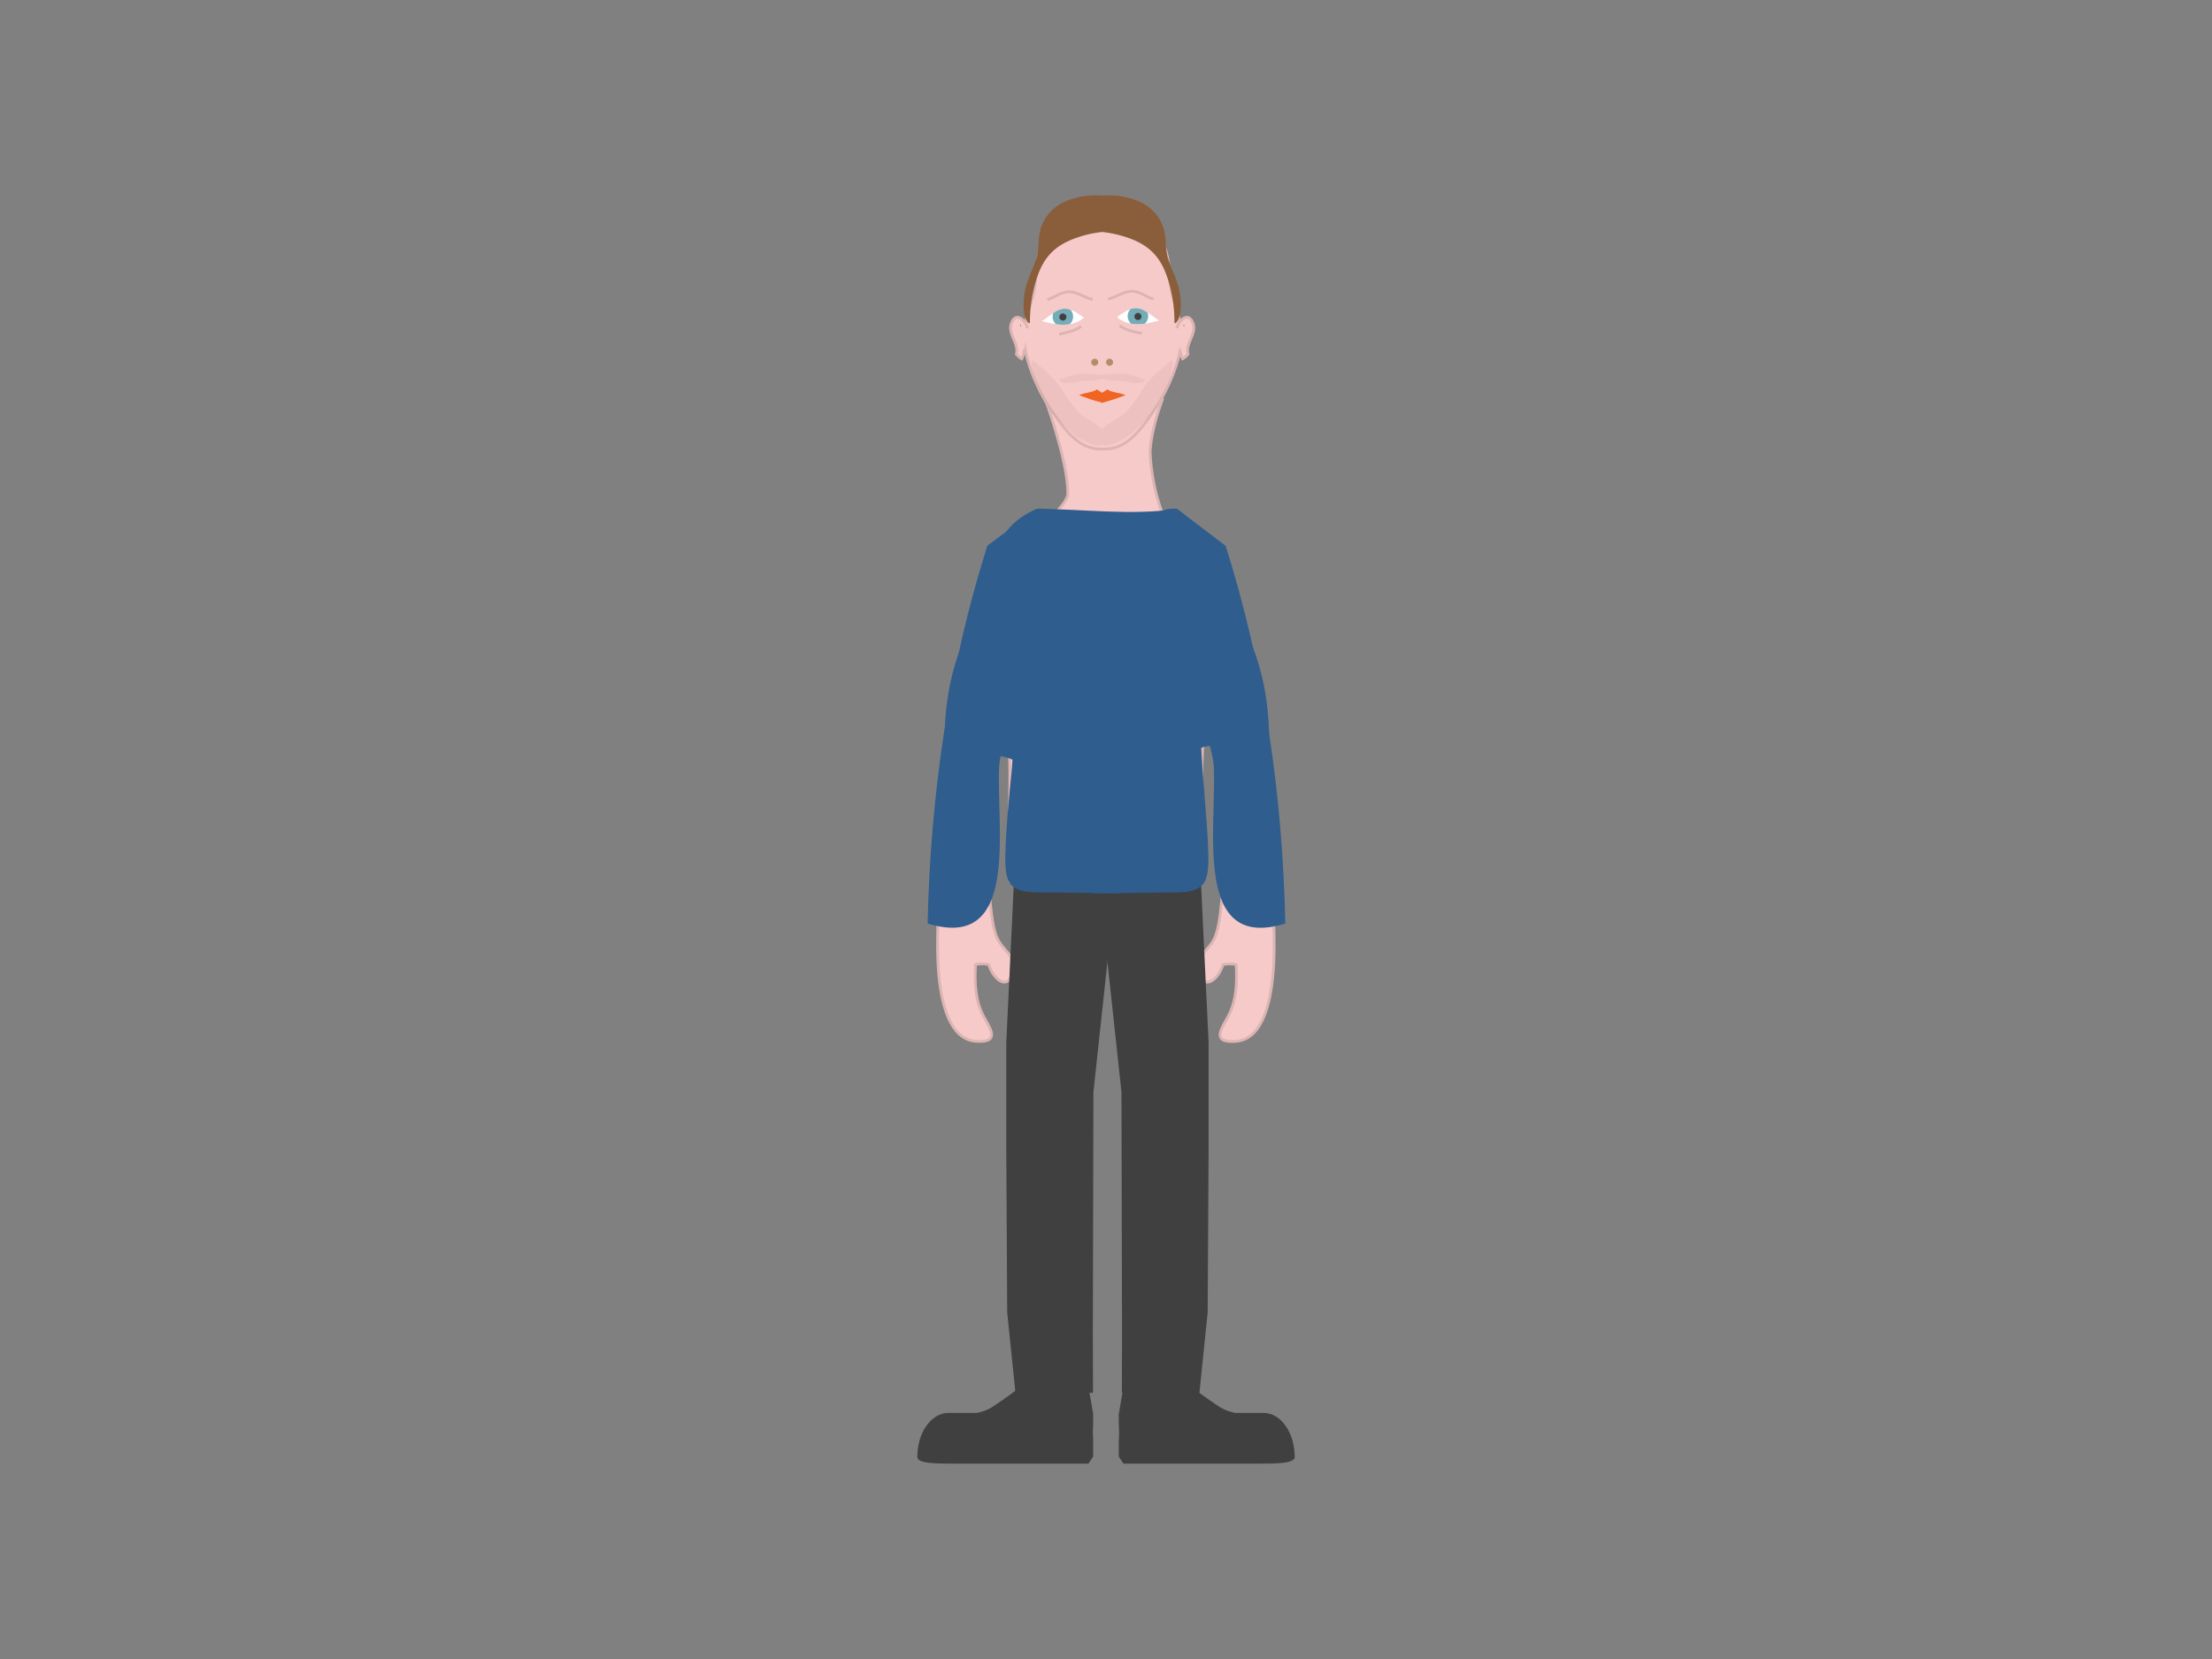 <svg id="Layer_2" data-name="Layer 2" xmlns="http://www.w3.org/2000/svg" viewBox="0 0 800 600"><rect x="0" y="0" width="800" height="600" fill="#808080" stroke="none"/><defs><style>.cls-1{fill:#f6cac9;}.cls-1,.cls-5{stroke:#dcb5b3;stroke-miterlimit:10;}.cls-2{fill:#404041;}.cls-3{fill:#fff;}.cls-4{fill:#74acb8;}.cls-5{fill:none;}.cls-6{fill:#b18e6a;}.cls-7{fill:#f16522;}.cls-8{fill:#2e5d8e;}.cls-9{fill:#ed6da8;}.cls-10{fill:#8a5d3b;}.cls-11{fill:#481c11;opacity:0.05;}</style></defs><path class="cls-1" d="M377.93,144.07c2.79,7.86,8.57,25.55,8.23,35-1.21,4.59-8.8,9.62-13.91,18.53-1.09,1.89-2.8,3.35-4,5.2-4.31,5.1-10.58,9.17-14.11,14.76-4,6.35-4.48,15.26-5.73,22.36a599.55,599.55,0,0,0-9.33,102c0,9.85.92,33.74,13.83,34.66,9.81.7,4.49-5.46,2.32-10-2.48-5.2-2.76-11.13-2.42-17.72a10.75,10.75,0,0,1,4.82,0c1.72,5.88,7.61,9.83,8.83,1.74.8-5.29-4.21-7-6.13-12.09-2.14-5.65-1.93-13.76-3.41-20.37-1.67-7.49,3.33-15.27,3.41-23.36.13-14.11-3.42-23.16-.81-36.12,1.71-8.45.61-23,5.53-30v.74c-3.55,13.65.18,36,.18,49.48,0,13.23-.54,26.65.13,39.82,1.54.13,3,.29,4.52.48l2.65,176.88,0,2a11.3,11.3,0,0,0-.3,1.67c-.33,6.05-3.78,7.47-8.24,10.17-3.95,2.39-8.39,4.78-13.14,5.76-3.95.81-10.75-.24-11.77,4.47-1.4,6.52,5,5.37,9.23,6,2.36.36,4.14,1.26,6.64,1.36a49,49,0,0,0,8.42-.56c5.59-.81,11.3-.85,17.09-1.44,5-.5,13.07,1.31,14.16-4.5,1.27-6.81-2.69-13.14-2-19.57l.06-3.57h0v-1.56h0l-2.61-174c2.57.32,5.23.56,8,.68v.09h.1c.61,0,1.19,0,1.78,0s1.17,0,1.78,0h.1V323c2.78-.12,5.44-.36,8-.68l-2.61,174h0v1.56h0l.06,3.57c.7,6.43-3.26,12.76-2,19.57,1.09,5.81,9.12,4,14.16,4.5,5.79.59,11.5.63,17.09,1.44a49,49,0,0,0,8.42.56c2.5-.1,4.28-1,6.64-1.36,4.19-.64,10.63.51,9.23-6-1-4.71-7.82-3.66-11.77-4.47-4.75-1-9.19-3.37-13.14-5.76-4.46-2.7-7.91-4.12-8.24-10.17a11.3,11.3,0,0,0-.3-1.67l0-2,2.65-176.88c1.48-.19,3-.35,4.52-.48.67-13.17.13-26.59.13-39.82,0-13.52,3.73-35.83.18-49.48v-.74c4.92,7,3.82,21.58,5.53,30,2.61,13-.94,22-.81,36.12.08,8.09,5.08,15.87,3.41,23.36-1.48,6.61-1.27,14.72-3.41,20.37-1.92,5.1-6.93,6.8-6.13,12.09,1.22,8.09,7.11,4.14,8.83-1.74a10.75,10.75,0,0,1,4.82,0c.34,6.59.06,12.52-2.42,17.72-2.17,4.55-7.49,10.71,2.32,10,12.91-.92,13.84-24.81,13.83-34.66a599.55,599.55,0,0,0-9.33-102c-1.25-7.1-1.73-16-5.73-22.36-3.53-5.59-9.8-9.66-14.11-14.76-1.2-1.85-4.61-3.31-5.7-5.2a74.6,74.6,0,0,1-10-34.16c.43-7.43,3-15,4.59-19.39"/><polygon class="cls-2" points="405.74 503.72 412.76 503.72 419.77 503.72 426.78 503.72 433.79 503.72 436.77 474.65 437.1 416.86 437.1 376.91 433.79 307.37 426.78 307.37 419.77 307.37 412.76 307.37 405.74 307.37 396.07 306.67 405.59 394.92 405.8 482.31 405.74 503.72"/><path class="cls-2" d="M395.29,511c-.68-4.65-1.77-8.92-1.8-12.07-4.92-.22-14.59-2.81-19.06-.9-2.18.93-8.87,6.35-11.29,7.92-2.62,1.72-4.5,3.44-7.55,4.44-.67.22-1.42.42-2.24.61H343c-6.21,0-11.24,7.11-11.24,15.88h0c-.17,2.46,6.8,2.46,13,2.46h48.88l1.65-2.46h.06V511Z"/><path class="cls-2" d="M404.71,511c.68-4.65,1.77-8.92,1.8-12.07,4.92-.22,14.59-2.81,19.06-.9,2.18.93,8.87,6.35,11.29,7.92,2.62,1.72,4.5,3.44,7.55,4.44.67.22,1.42.42,2.24.61H457c6.21,0,11.24,7.11,11.24,15.88h0c.17,2.46-6.8,2.46-13,2.46H406.32l-1.65-2.46h-.06V511Z"/><path class="cls-1" d="M427.23,119.09c-.69-5.08-2.93-9.83-3.74-14.85s-.33-10.19-2.34-14.85c-4.28-9.92-13.16-13.57-22.32-13.14-9.17-.43-18,3.22-22.32,13.14-2,4.66-1.55,9.94-2.34,14.85s-3.06,9.77-3.74,14.85c-1.18,8.71,4.87,22.12,9.54,28.93,4.46,6.49,9.77,14.3,17.71,14.38.39,0,.77,0,1.15,0s.76,0,1.14,0c7.94-.08,13.26-7.89,17.72-14.38C422.36,141.21,428.41,127.8,427.23,119.09Z"/><path class="cls-1" d="M425.66,118.74c.32-2.54,4.14-6.48,5.82-1.78,1.37,3.83-2.9,7.32-1.83,11.12a6.83,6.83,0,0,1-1.94,1.68,8.66,8.66,0,0,1-.88-3.25"/><path class="cls-3" d="M404,114.72c7.56-6,9.55-2.63,15.12,1.22-3.84,1-10.23,2.86-15.12-1.22"/><path class="cls-4" d="M415.26,114.3A3.81,3.81,0,0,0,415,113c-2-1.33-3.73-2-6.18-1.2a3.71,3.71,0,0,0,.23,5.25,16.62,16.62,0,0,0,5,0A3.71,3.71,0,0,0,415.26,114.3Z"/><path class="cls-2" d="M412.84,114.45a1.28,1.28,0,1,1-1.28-1.27A1.28,1.28,0,0,1,412.84,114.45Z"/><path class="cls-5" d="M404.93,117.76c2.42,1.82,5.25,2.24,8.05,2.85"/><path class="cls-5" d="M400.72,108.12c2.69-.45,5.6-2.72,8.23-2.78,3.46-.09,5.14,2,8.23,2.78"/><path class="cls-3" d="M392,114.92c-7.56-6-9.55-2.62-15.12,1.23,3.84,1,10.23,2.85,15.12-1.23"/><path class="cls-4" d="M380.7,114.5a3.71,3.71,0,0,1,.24-1.3c2-1.33,3.74-2,6.18-1.2a3.69,3.69,0,0,1-.23,5.24,16,16,0,0,1-5,0A3.69,3.69,0,0,1,380.7,114.5Z"/><path class="cls-2" d="M383.12,114.66a1.28,1.28,0,1,0,1.28-1.28A1.28,1.28,0,0,0,383.12,114.66Z"/><path class="cls-5" d="M391,118c-2.42,1.82-5.25,2.25-8,2.86"/><path class="cls-5" d="M395.24,108.32c-2.69-.45-5.6-2.71-8.23-2.78-3.46-.09-5.14,2-8.23,2.78"/><path class="cls-6" d="M397.2,131a1.27,1.27,0,1,1-1.26-1.27A1.26,1.26,0,0,1,397.2,131Z"/><path class="cls-6" d="M402.56,131a1.27,1.27,0,1,1-1.26-1.27A1.26,1.26,0,0,1,402.56,131Z"/><path class="cls-7" d="M406.2,142.6c-.28-.09-.57-.18-.86-.25s-.58-.14-.88-.2l-.87-.19-.86-.2c-.28-.07-.55-.15-.82-.24a5.58,5.58,0,0,1-.75-.3,5.23,5.23,0,0,1-.69-.41,1.42,1.42,0,0,1-.22.2,1.85,1.85,0,0,1-.27.19l-.29.18-.31.18-.31.19a3.15,3.15,0,0,0-.29.22l-.16.16-.17-.16a2.21,2.21,0,0,0-.29-.22l-.3-.19-.31-.18-.3-.18L397,141a2.09,2.09,0,0,1-.22-.2,5.11,5.11,0,0,1-.68.41,5.72,5.72,0,0,1-.76.3q-.39.14-.81.24l-.86.2-.88.19c-.29.06-.58.12-.87.2s-.58.16-.86.25a7.38,7.38,0,0,0-.82.33l1.83.67,2.2.77c.78.27,1.59.52,2.42.75.47.14,1,.26,1.44.37l0,.23.53-.12.52.12v-.23c.48-.11,1-.23,1.44-.37.82-.23,1.63-.48,2.41-.75s1.52-.52,2.2-.77l1.83-.67A7.22,7.22,0,0,0,406.2,142.6Z"/><path class="cls-1" d="M371.57,118.74c-.31-2.54-4.14-6.48-5.82-1.78-1.36,3.83,2.9,7.32,1.83,11.12a7.12,7.12,0,0,0,1.94,1.68,8.31,8.31,0,0,0,.88-3.25"/><path class="cls-8" d="M375,184c28.62-2.25-12.77,73.79-13.66,93.44-1,22.42,7.52,66.89-25.85,56.55,1-46,7.61-92.69,21.6-136.61"/><path class="cls-8" d="M425.62,184C397,181.77,438.14,257.81,439,277.46c1,22.42-7.52,66.89,25.84,56.55-.95-46-7.6-92.69-21.59-136.61"/><path class="cls-9" d="M376.88,368.89c3.22,0,3.22-5,0-5s-3.22,5,0,5Z"/><path class="cls-9" d="M383.68,376.54c3.22,0,3.22-5,0-5s-3.22,5,0,5Z"/><path class="cls-9" d="M375.18,399.49c3.22,0,3.22-5,0-5s-3.22,5,0,5Z"/><path class="cls-9" d="M375.18,389.29c3.22,0,3.22-5,0-5s-3.22,5,0,5Z"/><path class="cls-9" d="M381.13,390.14c3.22,0,3.22-5,0-5s-3.22,5,0,5Z"/><path class="cls-9" d="M383.68,413.94c3.22,0,3.22-5,0-5s-3.22,5,0,5Z"/><path class="cls-9" d="M383.68,393.54c3.22,0,3.22-5,0-5s-3.22,5,0,5Z"/><path class="cls-9" d="M383.68,398.64c3.22,0,3.22-5,0-5s-3.22,5,0,5Z"/><path class="cls-9" d="M380.28,412.24c3.22,0,3.22-5,0-5s-3.22,5,0,5Z"/><path class="cls-9" d="M370.08,416.49c3.22,0,3.22-5,0-5s-3.22,5,0,5Z"/><path class="cls-9" d="M387.93,435.19c3.22,0,3.22-5,0-5s-3.22,5,0,5Z"/><path class="cls-9" d="M376,443.69c3.22,0,3.22-5,0-5s-3.22,5,0,5Z"/><path class="cls-9" d="M377.73,433.49c3.22,0,3.22-5,0-5s-3.22,5,0,5Z"/><path class="cls-9" d="M377.73,433.49c3.22,0,3.22-5,0-5s-3.22,5,0,5Z"/><path class="cls-9" d="M387.08,365.49c3.22,0,3.22-5,0-5s-3.22,5,0,5Z"/><path class="cls-9" d="M390.48,385.89c3.22,0,3.22-5,0-5s-3.22,5,0,5Z"/><path class="cls-9" d="M373.48,376.54c3.22,0,3.22-5,0-5s-3.22,5,0,5Z"/><path class="cls-10" d="M424.13,98a48.81,48.81,0,0,1-1.79-4.83,25.48,25.48,0,0,1-.75-5.37,22.63,22.63,0,0,0-.85-5.49,15.66,15.66,0,0,0-8.4-9.26,27.56,27.56,0,0,0-13.72-2.29,27.52,27.52,0,0,0-13.72,2.29,15.63,15.63,0,0,0-8.4,9.26,22.64,22.64,0,0,0-.86,5.49,24.85,24.85,0,0,1-.74,5.37c-.5,1.67-1.15,3.25-1.79,4.83a50.48,50.48,0,0,0-1.79,4.76,25.08,25.08,0,0,0-1,9.85c.32,3.21,2.17,5.29,2.17,3.8a51.18,51.18,0,0,1,.43-6.69,52.05,52.05,0,0,1,1.29-6.49c1.33-5.08,3.12-8.94,6.08-11.9s7.06-5,13-6.51a42.44,42.44,0,0,1,5.34-.92,42.59,42.59,0,0,1,5.33.92c6,1.49,10.08,3.55,13,6.51s4.74,6.82,6.07,11.9a52.12,52.12,0,0,1,1.3,6.49,51.22,51.22,0,0,1,.42,6.69c0,1.49,1.86-.59,2.17-3.8a24.71,24.71,0,0,0-1-9.85A50.41,50.41,0,0,0,424.13,98Z"/><path class="cls-10" d="M369.28,117.76l-.25-.43C368.87,117.9,368.89,118.18,369.28,117.76Z"/><path class="cls-10" d="M428.21,117.33l-.26.43C428.35,118.18,428.37,117.9,428.21,117.33Z"/><path class="cls-11" d="M423.24,130.64c-6,5.15-7.72,6.68-9.54,9.51-1.64,2.53-5.32,8.27-7.9,10.1-1.71,1.21-5.44,3.17-6.82,4.68a4.61,4.61,0,0,0-.36.48,4.78,4.78,0,0,0-.37-.48c-1.37-1.51-5.1-3.47-6.81-4.68-2.58-1.83-6.27-7.57-7.9-10.1-1.83-2.83-3.52-4.36-9.55-9.51-2.57-2.2.71,8.21,1.72,10.13,1.47,2.8,3.82,7.85,6.08,10.13a83.64,83.64,0,0,0,6.63,6.26c2.34,1.94,8.73,5,10.2,3.59,1.46,1.38,7.86-1.65,10.2-3.59a85.41,85.41,0,0,0,6.63-6.26c2.26-2.28,4.6-7.33,6.08-10.13C422.54,138.85,425.81,128.44,423.24,130.64Z"/><path class="cls-11" d="M406.7,135.2c-2.78-.25-5.35.27-8.08.4-2.74-.13-5.3-.65-8.08-.4s-5.15,1.55-7.57,2l.22.28c.81,2.11,6.22.48,8.48.28,1.65-.14,5.57.06,6.95-.84,1.37.9,5.3.7,6.95.84,2.26.2,7.67,1.83,8.47-.28l.23-.28C411.85,136.75,409.43,135.44,406.7,135.2Z"/><polygon class="cls-2" points="395.3 503.72 388.28 503.72 381.27 503.72 374.26 503.72 367.25 503.72 364.27 474.65 363.94 416.86 363.94 376.91 367.25 307.37 374.26 307.37 381.27 307.37 388.28 307.37 395.3 307.37 404.97 306.67 395.45 394.92 395.24 482.31 395.3 503.72"/><path class="cls-8" d="M446.36,220.54c-6.77-11-6-25.67-20.74-36.52-15.95,2.56-35.29,0-50.63,0-19.83,8.51-14,25.55-20.74,36.52-10.47,17-13.6,35.33-12.41,55.83,4.29-4.8,18.88-4.16,24.33-1.66-.26,5.7-1.8,16.66-2.45,30.63-.63,13.72.23,17.42,12.41,17.41,6.44,0,12.91.1,19.39.22v.16l4.78-.08,4.79.08V323c6.48-.12,13-.23,19.39-.22,12.17,0,13-3.69,12.41-17.41-.46-9.73-2-24.94-2.45-34.88,5.45-2.5,20,1.11,24.33,5.91C460,255.87,456.83,237.49,446.36,220.54Z"/></svg>